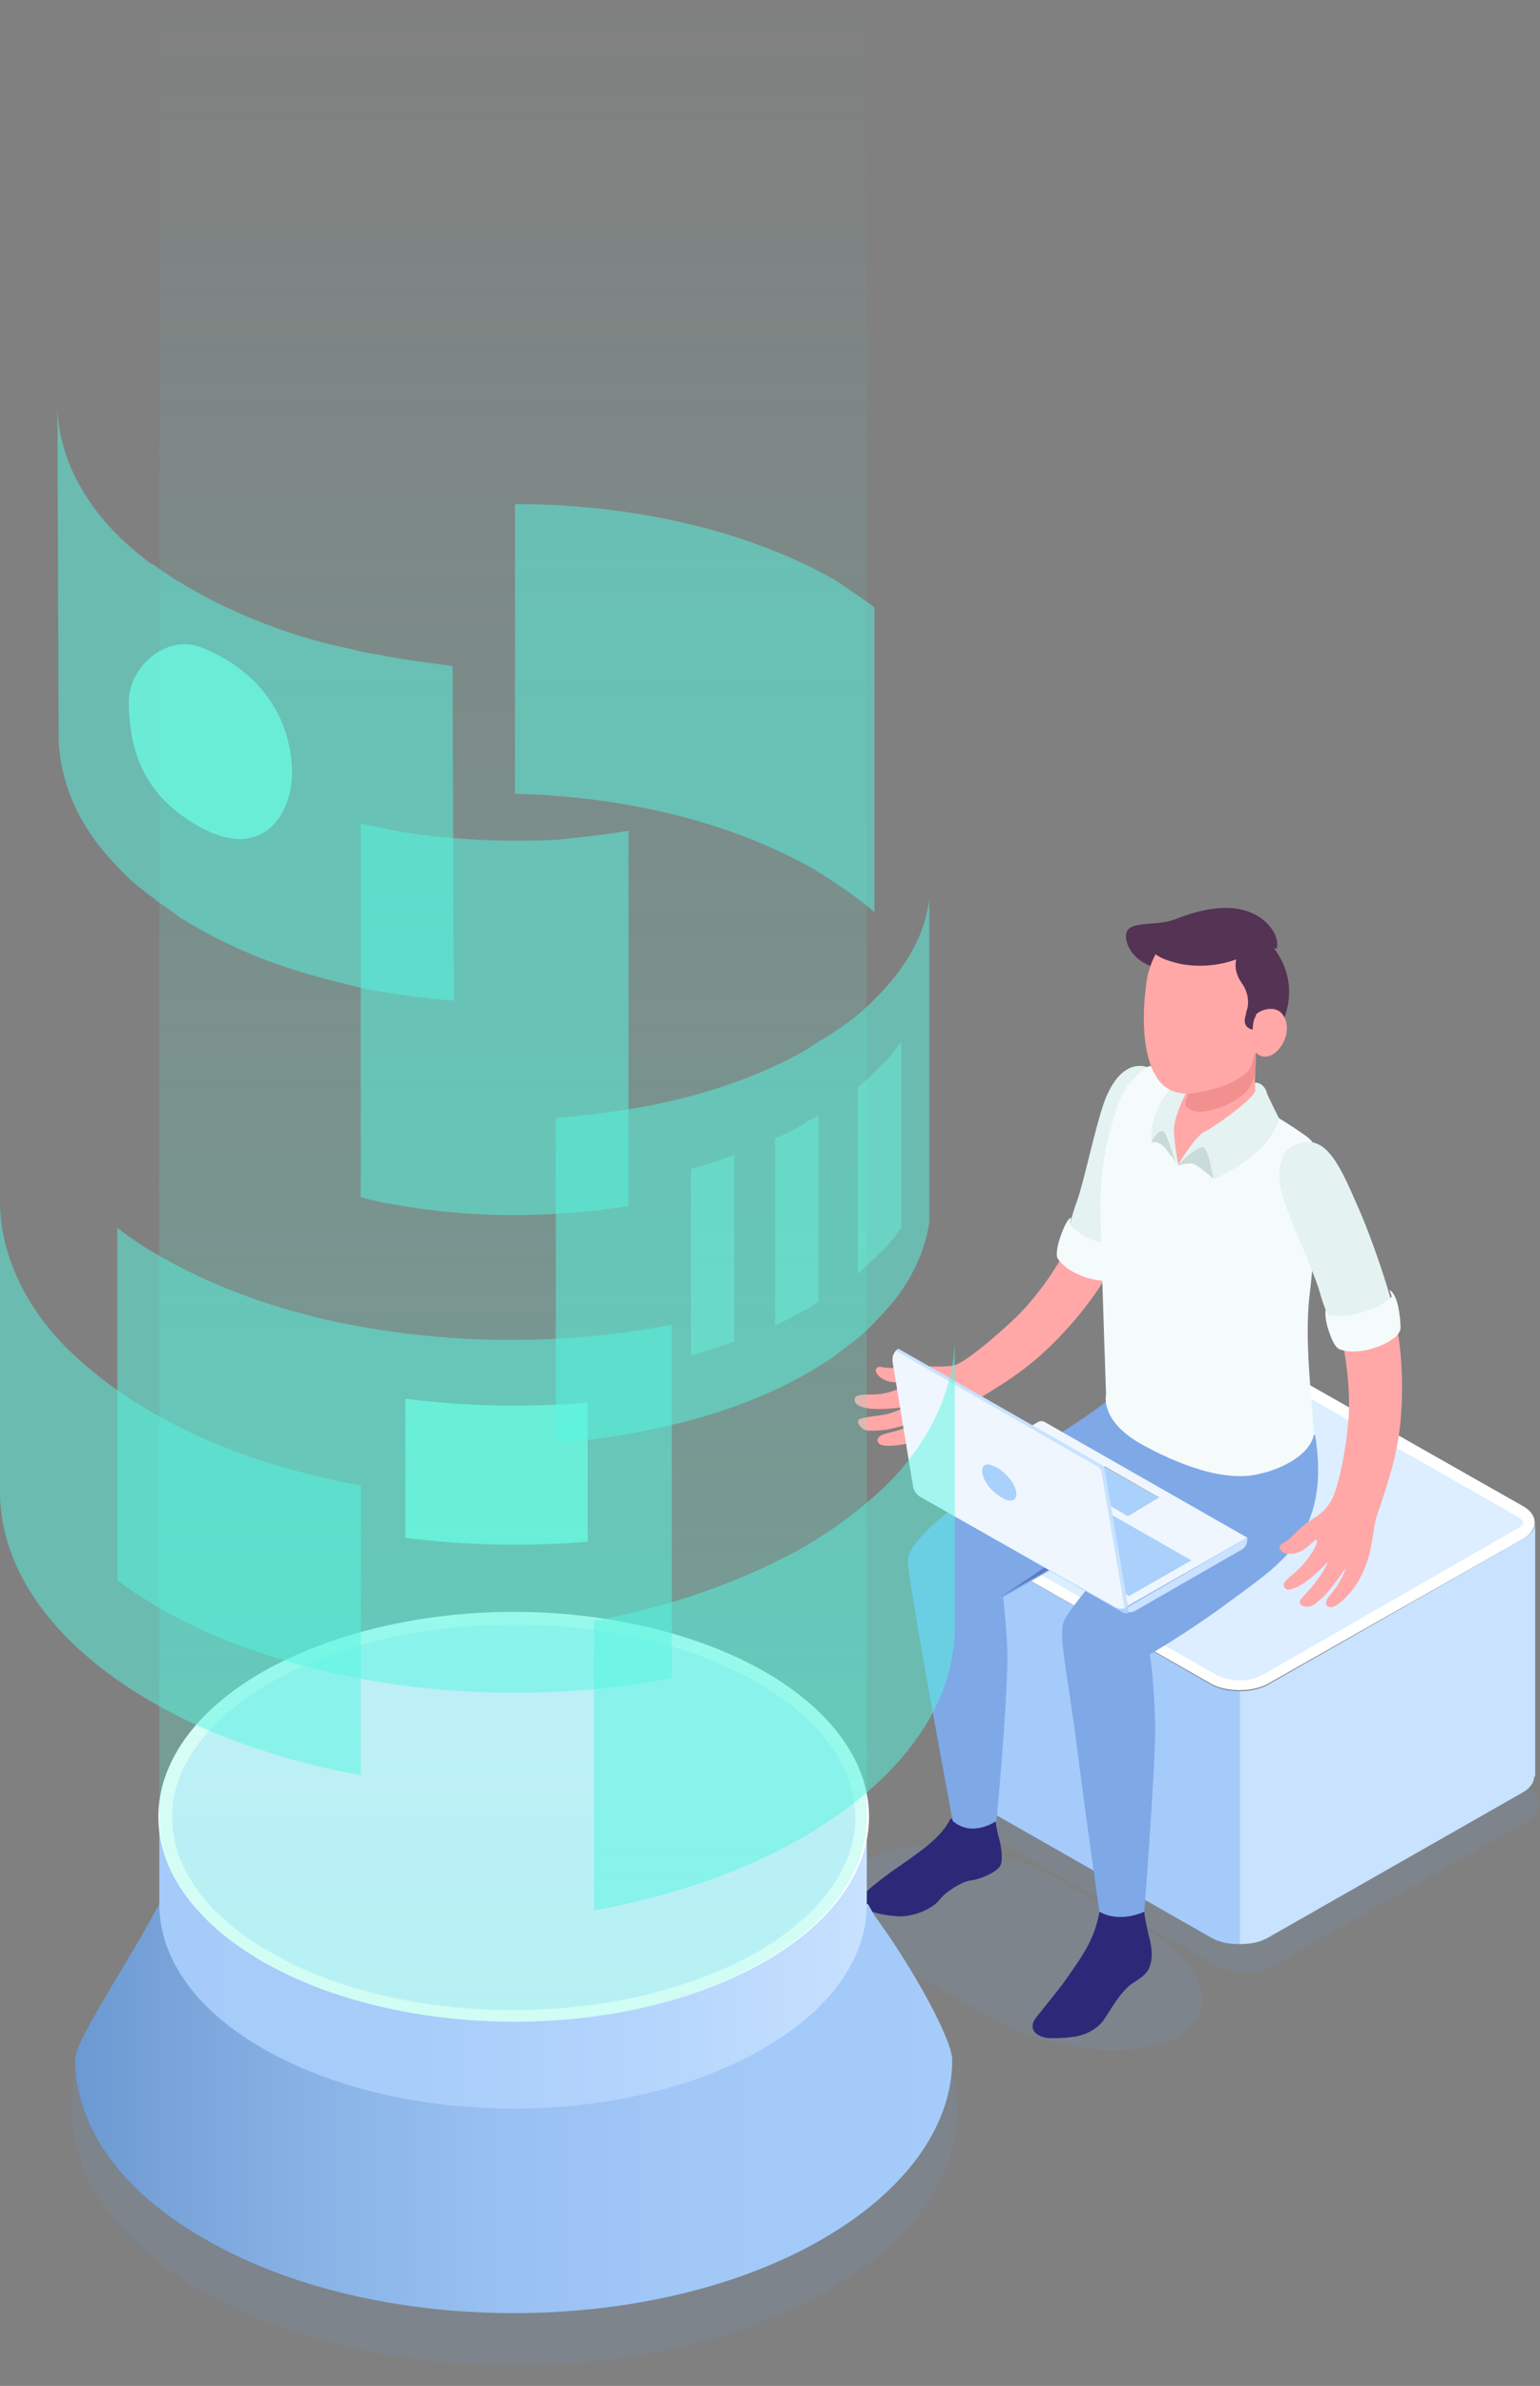 <svg width="73" height="113" fill="none" xmlns="http://www.w3.org/2000/svg"><rect width="100%" height="100%" fill="#808080" stroke="none"/><path opacity=".15" d="M72.46 84.704l-12.04-6.86c-.727-.41-1.973-.41-2.7 0l-12.092 6.86c-.727.41-.727 1.127 0 1.536l12.04 6.86c.727.41 1.973.41 2.7 0l12.04-6.86c.78-.41.78-1.126.052-1.536zM54.295 91.36l-4.255-2.406c-2.855-1.638-6.851-2.048-8.876-.87-2.024 1.177-1.349 3.43 1.557 5.068l4.256 2.407c2.855 1.638 6.851 2.047 8.876.87 2.024-1.178 1.297-3.43-1.558-5.069z" fill="#6B99D1"/><path d="M45.367 71.341l12.041-6.86c.727-.41 1.973-.41 2.7 0L72.2 71.34c.727.41.727 1.127 0 1.536l-12.093 6.861c-.726.41-1.972.41-2.699 0l-12.04-6.86c-.727-.41-.727-1.127 0-1.537z" fill="#DCEEFF"/><path d="M58.758 64.686c.415 0 .83.102 1.09.256l12.041 6.86c.208.103.311.256.311.307 0 .052-.103.205-.311.308l-12.041 6.912c-.26.153-.675.256-1.09.256-.415 0-.83-.103-1.09-.256l-12.041-6.861c-.208-.103-.311-.256-.311-.307 0-.052.103-.205.311-.308l12.041-6.911a2.44 2.44 0 011.09-.256zm0-.512c-.467 0-.986.102-1.35.307l-12.04 6.86c-.727.41-.727 1.127 0 1.536l12.04 6.861c.364.205.883.307 1.35.307.467 0 .986-.102 1.35-.307l12.092-6.86c.727-.41.727-1.127 0-1.537l-12.093-6.86c-.363-.205-.83-.307-1.349-.307z" fill="#fff"/><path d="M44.8 84.14c0 .308.207.564.57.769l12.041 6.86c.364.205.779.308 1.35.308v-11.98c-.52 0-.986-.103-1.35-.308l-12.04-6.912c-.312-.153-.572-.41-.572-.768v12.032z" fill="#A5CBFA"/><path d="M72.722 84.14c0 .308-.208.564-.57.769l-12.042 6.86c-.363.205-.779.308-1.35.308v-11.98c.52 0 .987-.103 1.35-.308l12.093-6.912c.311-.153.57-.41.57-.768v12.032h-.051z" fill="#C8E2FF"/><path d="M42.203 64.788c.467 0 .83-.154 1.505-.102.57.05.934.05 1.453 0 .519-.103 1.868-1.23 3.01-2.304 1.298-1.28 2.44-3.124 2.75-4.096.52-1.639 1.298-4.967 1.662-6.093.363-1.126.934-1.382 1.609-1.485.83-.153 1.349.154 1.038 1.792-.416 1.69-1.194 4.864-2.232 6.963-.52 1.024-1.453 2.56-3.114 4.198-1.142 1.127-2.232 1.844-3.633 2.663-.364.256-.623.512-1.246 1.024-.675.512-1.557.973-2.284 1.075-.726.102-.986.051-1.09-.102-.103-.154 0-.308.312-.41.311-.102.882-.154 1.453-.563 0 0-.675.205-1.09.307-.415.102-.83.102-1.142.102-.363 0-.674-.511-.363-.563.311-.102.571-.102 1.194-.204.57-.154.934-.359.934-.359s-.675.103-1.297.103c-.571 0-.83-.103-.987-.205-.155-.103-.26-.41.156-.461.363-.051.882.051 1.557-.205.52-.153.83-.358.727-.41-.104-.05-.364.052-.83 0-.416-.05-.831-.41-.727-.614.155-.205.207-.051.675-.051z" fill="#FFA8A7"/><path d="M54.245 50.504c-.83-.154-1.505.563-1.92 1.74-.416 1.178-.935 3.687-1.246 4.557-.312.87-.467 1.587-.467 1.587s1.401 1.178 2.906.87c0 0 .986-2.61 1.453-4.812.52-2.253.727-3.635-.726-3.942z" fill="#E4F2F2"/><path d="M52.012 58.798c-.83-.256-1.297-.82-1.297-.82l.052-.307s-.156 0-.415.666c-.26.666-.312 1.126-.208 1.28.623.922 2.543 1.331 2.907.82.259-.36.882-1.332.674-1.742l-.104.308s-.57.102-1.609-.205z" fill="#F5FBFB"/><path d="M47.185 86.19s.052.46.156.819c.104.358.207.972.104 1.28-.052.307-.935.716-1.402.767-.467.052-1.245.564-1.505.922-.415.512-1.453.87-2.128.768-.674-.051-1.453-.256-1.609-.512-.156-.256.052-.563 1.453-1.587 1.402-.973 2.336-1.587 2.803-2.509l2.128.051zM52.325 95.66c-.364.513-.986.769-1.557.82-.312.051-.675.051-.986.051-.364 0-.883-.205-.83-.614 0-.154.103-.256.155-.359.57-.716 1.142-1.382 1.66-2.15.572-.819 1.142-1.638 1.35-2.867h2.128c0 .154.052.41.104.666.052.256.104.46.156.665.103.461.155.922-.052 1.383-.156.307-.52.512-.83.716-.572.461-.883 1.075-1.298 1.69z" fill="#2D2979"/><path d="M62.339 67.962c.778 4.762-1.713 6.144-4.048 7.885-1.92 1.434-3.79 2.509-3.79 2.509s.208 1.126.26 3.43c0 2.048-.519 8.755-.519 8.755s-1.142.563-2.128 0c0 0-.726-5.069-1.038-7.629-.467-3.635-.882-5.273-.674-6.041.155-.666 3.218-3.994 3.944-5.12l-6.799 3.891s.208 1.69.208 2.97c-.052 2.764-.52 7.628-.52 7.628s-1.141.82-2.075 0c0 0-2.128-11.366-2.128-12.339 0-1.536 6.228-5.324 7.577-6.246 1.142-.717 2.388-1.69 2.388-1.69l9.342 1.997z" fill="#7FA8E6"/><path d="M54.296 71.75s-1.09-.818-1.557-2.2c0 0 .052.92.26 1.638.207.716-5.502 4.403-5.502 4.403l6.8-3.84z" fill="#597BC6"/><path d="M59.538 49.838s-.104 2.253-.052 2.457c.052.205 1.038.87 1.349 1.076.311.256-1.557 2.048-2.491 2.457-.934.41-3.789-.665-3.84-2.048-.053-1.382.518-2.56.933-2.61.416-.052 4.1-1.332 4.1-1.332z" fill="#FFA8A7"/><path d="M56.268 52.45c-.312-.257.363-1.127.57-1.537.935-.256 2.7-1.024 2.7-1.024s0 .512-.052.87c0 .41-.26.87-.623 1.127-.26.205-.571.41-1.038.563-.312.102-1.09.41-1.557 0z" fill="#F28F8F"/><path d="M59.797 52.5s-1.661 2.458-3.997 2.662c-.726-.716-.778-3.225.208-4.044 0 0-.934-.717-1.557-.615 0 0-.986.512-1.453 1.792-.416 1.28-.883 2.816-.83 5.222.051 2.663.31 9.78.259 8.55 0 0-.312 1.28 1.816 2.407 2.076 1.126 4.049 1.69 5.45 1.331 1.194-.256 2.44-.973 2.595-1.894-.104-1.69-.467-4.455-.208-6.605.26-2.099.26-3.84.364-5.58.103-1.69-.208-1.69-1.09-2.304-1.09-.717-1.557-.922-1.557-.922z" fill="#F5FBFB"/><path d="M55.854 55.162s-.207-1.075-.207-1.69c.052-.767.623-1.791.623-1.791v-.615s-.468.052-.83.564c-.416.46-.987 1.484-.831 2.508 0-.05.26.512 1.245 1.024z" fill="#E4F2F2"/><path d="M55.852 55.162c-.155-.307-.467-1.382-.622-1.587-.312-.102-.571.512-.571.512s0 .615.415.973c.311.358.778.102.778.102z" fill="#F5FBFB"/><path d="M55.175 53.575c.156.154.468 1.229.623 1.587 0 0-.155-.307-.363-.512-.156-.204-.363-.614-.882-.563.052 0 .311-.614.623-.512z" fill="#C8DBDA"/><path d="M60.525 44.923s.208-.666-.675-1.383c-1.09-.819-2.595-.614-4.152 0-1.038.41-2.595-.102-2.284 1.075.468 1.69 3.737 1.844 5.19.666.053-.051 1.09-.512 1.921-.358z" fill="#543354"/><path d="M59.486 51.681c-.051.358-1.92 1.69-2.335 1.894-.467.154-1.298 1.588-1.298 1.588.675-.103 1.194.153 1.713.665 0 0 2.647-1.075 3.062-2.867 0 0-.467-.922-.57-1.178-.053-.255-.26-.511-.572-.511v.41z" fill="#E4F2F2"/><path d="M57.514 55.828s-.208-1.331-.467-1.485c-.26-.102-1.194.82-1.194.82.364.306.83.614 1.661.665z" fill="#F5FBFB"/><path d="M57.046 54.343c.26.102.467 1.485.467 1.485s-.727-.666-.986-.717c-.208-.051-.727.102-.727.102s.934-.972 1.246-.87z" fill="#C8DBDA"/><path d="M54.345 46.51c.26-1.741 1.557-3.072 3.373-2.97a3.477 3.477 0 013.322 3.687 3.354 3.354 0 01-1.557 2.662s-.156.614-.26.768c-.622.768-2.594 1.229-3.165 1.126-.727-.102-1.09-.41-1.454-1.177-.57-1.434-.363-3.277-.26-4.096z" fill="#FFA8A7"/><path d="M54.659 45.076c.778-1.127 2.127-1.792 3.633-1.485 1.505.307 2.647 1.587 2.802 3.072a3.475 3.475 0 01-1.505 3.174c.052-.102.986-1.485 0-1.792-.155.154-.207.461-.207.717 0 0-.468-.051-.364-.563.052-.154.052-.307.104-.41.104-.41 0-.87-.26-1.228-.207-.308-.363-.666-.259-1.127 0 0-1.194.512-2.699.205-.675-.154-1.09-.358-1.245-.563z" fill="#543354"/><path d="M60.988 72.98c.363-.256.571-.615 1.142-.973.467-.307.675-.46.934-.87.312-.461.675-2.048.83-3.584.208-1.792-.207-4.096-.518-5.018-.623-1.945-1.973-4.557-2.388-5.683-.415-1.126-.156-1.638.312-2.15.519-.615 1.453-.615 2.283.921.83 1.485 1.972 4.301 2.491 6.554.26 1.075.52 2.867.312 5.17-.156 1.588-.571 2.817-1.09 4.353-.156.41-.156.768-.312 1.587-.155.82-.57 1.74-1.09 2.253-.467.512-.726.614-.882.563-.207-.051-.207-.256 0-.512.208-.256.571-.666.779-1.331 0 0-.415.614-.675.921-.26.359-.57.615-.83.82-.312.204-.83.05-.623-.257.207-.255.415-.41.778-.921.364-.46.52-.87.52-.87s-.468.511-.935.87c-.467.358-.727.41-.882.46-.156.052-.467-.153-.156-.46.26-.256.675-.512 1.09-1.126.311-.41.415-.768.311-.768-.103 0-.26.255-.674.511-.364.205-.883.205-.986 0-.156-.255-.104-.204.26-.46z" fill="#FFA8A7"/><path d="M61.351 54.241c-.727.358-.882 1.331-.519 2.509.363 1.177 1.453 3.481 1.713 4.403.26.921.57 1.536.57 1.536s1.817.153 2.855-1.024c0 0-.778-2.714-1.713-4.762-.882-2.048-1.557-3.276-2.906-2.662z" fill="#E4F2F2"/><path d="M64.52 62.176c-.83.256-1.557.103-1.557.103l-.103-.256s-.104.102.051.768c.208.717.416 1.075.623 1.126 1.038.359 2.855-.41 2.855-1.024 0-.41-.104-1.587-.52-1.792l.105.307s-.416.461-1.454.768z" fill="#F5FBFB"/><path d="M59.536 49.838s.104.204.416.204c.622.052 1.4-1.126.882-1.945-.312-.512-1.038-.307-1.298-.051v1.792z" fill="#FFA8A7"/><path d="M43.71 70.47l5.5-3.122a.335.335 0 01.312 0l9.602 5.478-5.657 3.226-9.758-5.581z" fill="#EFF6FE"/><path d="M53.517 75.591l2.959-1.69-8.616-4.915-2.958 1.69 8.615 4.915z" fill="#AAD1FC"/><path d="M54.968 70.932h-.052l-1.453.87-2.543-1.485-.052-.051 1.505-.82 2.595 1.486z" fill="#AEB5B7"/><path d="M54.917 70.932l-1.453.87-2.543-1.485 1.453-.819 2.543 1.434z" fill="#AAD1FC"/><path d="M59.124 72.826v.102a.536.536 0 01-.26.461l-5.086 2.919c-.104.05-.156.05-.26.05-.103 0-.207 0-.259-.05l-9.29-5.223a.536.536 0 01-.26-.46v-.103l9.758 5.58 5.657-3.276z" fill="#C8E2FF"/><path d="M53.467 76.052v.358c-.104 0-.208 0-.26-.051l-9.238-5.274a.536.536 0 01-.26-.46v-.103l9.758 5.53z" fill="#AAD1FC"/><path d="M53.362 76.155a.622.622 0 01-.519-.051l-9.238-5.222a.797.797 0 01-.311-.41l-.987-5.99v-.103c0-.153.052-.307.208-.46l9.55 5.427c.104.05.208.204.208.307l1.09 6.502z" fill="#EFF6FE"/><path d="M53.465 76.052l-.052.05c-.052 0-.052.052-.104.052l-1.09-6.4c0-.154-.104-.256-.208-.307l-9.55-5.478c.053-.052.105-.052.105-.103l9.601 5.478c.104.052.208.205.208.308l1.09 6.4z" fill="#C8E2FF"/><path d="M48.172 70.676c-.052-.41-.467-.922-.934-1.177-.467-.256-.727-.154-.675.255.052.41.467.922.934 1.178.416.256.727.154.675-.256z" fill="#AAD1FC"/><path opacity=".15" d="M9.547 91.33c-8.218 4.714-8.218 12.39 0 17.165 8.217 4.715 21.511 4.715 29.669 0 8.218-4.714 8.218-12.39 0-17.166-8.218-4.714-21.512-4.714-29.67 0z" fill="#6B99D1"/><path d="M41.451 90.725l-.302-.544h-.423a16.628 16.628 0 00-1.692-1.148c-8.097-4.715-21.27-4.715-29.367 0-.604.362-1.208.725-1.692 1.148h-.423l-.302.544c-1.39 2.538-3.686 5.984-3.686 6.77 0 3.082 1.994 6.165 6.103 8.522 8.097 4.715 21.27 4.715 29.367 0 4.049-2.357 6.103-5.44 6.103-8.462 0-.967-1.934-4.473-3.686-6.83z" fill="url(#paint0_linear)"/><path d="M39.034 85.467c-.725-.786-1.631-1.451-2.78-2.116-6.586-3.808-17.22-3.808-23.746 0a13.362 13.362 0 00-2.78 2.116H7.553v4.714c0 2.478 1.631 4.957 4.894 6.83 6.587 3.808 17.221 3.808 23.747 0 3.263-1.873 4.895-4.352 4.895-6.83v-4.714h-2.055z" fill="url(#paint1_linear)"/><path d="M12.508 79.18c-6.587 3.809-6.587 9.913 0 13.721 6.586 3.808 17.22 3.808 23.747 0 6.526-3.808 6.586-9.912 0-13.72-6.587-3.748-17.222-3.748-23.748 0z" fill="#DCEEFF"/><path d="M24.351 76.944c4.411 0 8.52.967 11.602 2.78 2.96 1.693 4.592 3.99 4.592 6.347s-1.631 4.594-4.592 6.347c-3.082 1.752-7.19 2.78-11.602 2.78-4.411 0-8.52-.967-11.602-2.78-2.96-1.693-4.592-3.99-4.592-6.347s1.631-4.594 4.592-6.347c3.142-1.813 7.251-2.78 11.602-2.78zm0-.604c-4.29 0-8.58.967-11.904 2.84-6.586 3.808-6.586 9.913 0 13.721 3.263 1.874 7.553 2.84 11.904 2.84 4.29 0 8.58-.966 11.904-2.84 6.586-3.808 6.586-9.913 0-13.72-3.263-1.874-7.614-2.841-11.904-2.841z" fill="#fff"/><path opacity=".4" d="M7.553 86.071c0 2.478 1.631 4.956 4.894 6.83 6.587 3.808 17.221 3.808 23.747 0 3.263-1.874 4.895-4.352 4.895-6.83V0H7.553v86.071z" fill="url(#paint2_linear)"/><path opacity=".5" d="M7.13 66.85c-1.631-.967-2.96-1.995-4.048-3.083C1.088 61.712.06 59.355 0 57.058V70.78c.06 3.566 2.477 7.072 7.13 9.791 2.9 1.693 6.345 2.841 9.97 3.506v-13.72c-3.625-.665-7.07-1.814-9.97-3.506zM38.129 73.257c1.631-.967 2.96-1.995 4.049-3.083 1.994-2.055 3.02-4.412 3.081-6.709v13.721c-.06 3.566-2.477 7.072-7.13 9.792-2.9 1.692-6.345 2.84-9.97 3.505v-13.72c3.625-.665 7.07-1.874 9.97-3.506z" fill="#57F7E0"/><path opacity=".5" d="M31.845 62.74v16.743c-4.714.906-9.85.906-14.563.06-3.565-.665-6.889-1.753-9.729-3.385-.725-.423-1.39-.846-1.994-1.33V58.148c.605.483 1.27.906 1.994 1.33 2.84 1.631 6.164 2.78 9.729 3.384 4.774.846 9.85.786 14.563-.12z" fill="#57F7E0"/><path opacity=".7" d="M19.217 66.246v6.588c2.84.363 5.8.423 8.64.182v-6.588c-2.9.241-5.8.18-8.64-.182z" fill="#6CFFE6"/><path opacity=".5" d="M41.695 47.085c-.484.484-.967.967-1.572 1.39-.362.242-.664.484-1.087.726-.242.12-.423.242-.665.423-2.236 1.33-4.955 2.236-7.795 2.78a47.52 47.52 0 01-4.23.544v15.353c1.45-.06 2.84-.242 4.23-.544 2.84-.544 5.499-1.45 7.795-2.78.604-.363 1.209-.726 1.692-1.149a8.895 8.895 0 001.571-1.39c1.39-1.39 2.175-2.962 2.417-4.533V42.552c-.181 1.572-.967 3.083-2.356 4.533z" fill="#57F7E0"/><g opacity=".7" fill="#6CFFE6"><path opacity=".5" d="M34.807 54.7v8.826c-.665.241-1.33.483-2.055.664v-8.824c.665-.181 1.39-.423 2.055-.665zM38.795 52.827v8.825c-.12.06-.242.12-.362.242-.544.302-1.148.604-1.692.906v-8.885a9.12 9.12 0 001.692-.907c.12 0 .241-.12.362-.18zM42.723 49.322v8.824c-.302.423-.604.846-1.027 1.21-.302.301-.665.664-1.027.966v-8.825c.362-.302.725-.664 1.027-.967.423-.362.725-.785 1.027-1.209z"/></g><path opacity=".5" d="M29.79 39.349v17.77a30.503 30.503 0 01-3.384.362 32.02 32.02 0 01-7.976-.483 10.53 10.53 0 01-1.33-.302v-17.71c.423.12.907.181 1.33.302 2.598.484 5.317.605 7.976.484 1.148-.121 2.296-.242 3.384-.423z" fill="#57F7E0"/><path opacity=".5" d="M41.452 28.77v14.447c-.786-.725-1.753-1.33-2.78-1.995-3.988-2.297-9.064-3.505-14.26-3.626V23.875c5.498 0 10.997 1.209 15.227 3.627.604.423 1.269.846 1.813 1.269zM17.947 31.007c-.484-.06-.967-.181-1.45-.302-2.055-.423-3.928-1.088-5.741-1.934-.544-.242-1.088-.544-1.632-.846-.241-.121-.483-.303-.725-.424-.241-.12-.423-.302-.664-.423-.182-.12-.302-.241-.484-.362h-.06a14.335 14.335 0 01-1.753-1.511C3.686 23.39 2.78 21.336 2.72 19.28l.06 15.534v.302c.122 2.116 1.028 4.17 2.84 5.984.484.544 1.088 1.028 1.753 1.511 0 0 0 .06.06.06.363.242.726.484 1.088.787.242.12.484.302.725.423.544.302 1.088.604 1.632.846 1.752.846 3.686 1.45 5.74 1.934.484.12.967.242 1.45.302 1.148.181 2.297.363 3.445.423l-.06-15.836c-1.21-.181-2.357-.302-3.505-.544z" fill="#57F7E0"/><path opacity=".7" d="M9.488 30.645c-1.57-.605-3.444.906-3.384 2.72.06 1.813.423 4.11 3.263 5.742 3.143 1.813 4.593-.665 4.472-2.78-.12-2.358-1.51-4.594-4.35-5.682z" fill="#6CFFE6"/><defs><linearGradient id="paint0_linear" x1="3.588" y1="97.567" x2="45.154" y2="97.567" gradientUnits="userSpaceOnUse"><stop stop-color="#6B99D1"/><stop offset=".021" stop-color="#6E9BD3"/><stop offset=".236" stop-color="#86B0E4"/><stop offset=".463" stop-color="#97BFF0"/><stop offset=".708" stop-color="#A2C8F8"/><stop offset="1" stop-color="#A5CBFA"/></linearGradient><linearGradient id="paint1_linear" x1="7.574" y1="90.2" x2="41.163" y2="90.2" gradientUnits="userSpaceOnUse"><stop stop-color="#A5CBFA"/><stop offset=".363" stop-color="#A8CDFA"/><stop offset=".667" stop-color="#B3D4FC"/><stop offset=".948" stop-color="#C4DFFE"/><stop offset="1" stop-color="#C8E2FF"/></linearGradient><linearGradient id="paint2_linear" x1="24.368" y1="95.556" x2="24.368" y2="-.578" gradientUnits="userSpaceOnUse"><stop stop-color="#57F7D7" stop-opacity=".7"/><stop offset=".904" stop-color="#57F7DF" stop-opacity=".067"/><stop offset="1" stop-color="#57F7E0" stop-opacity="0"/></linearGradient></defs></svg>